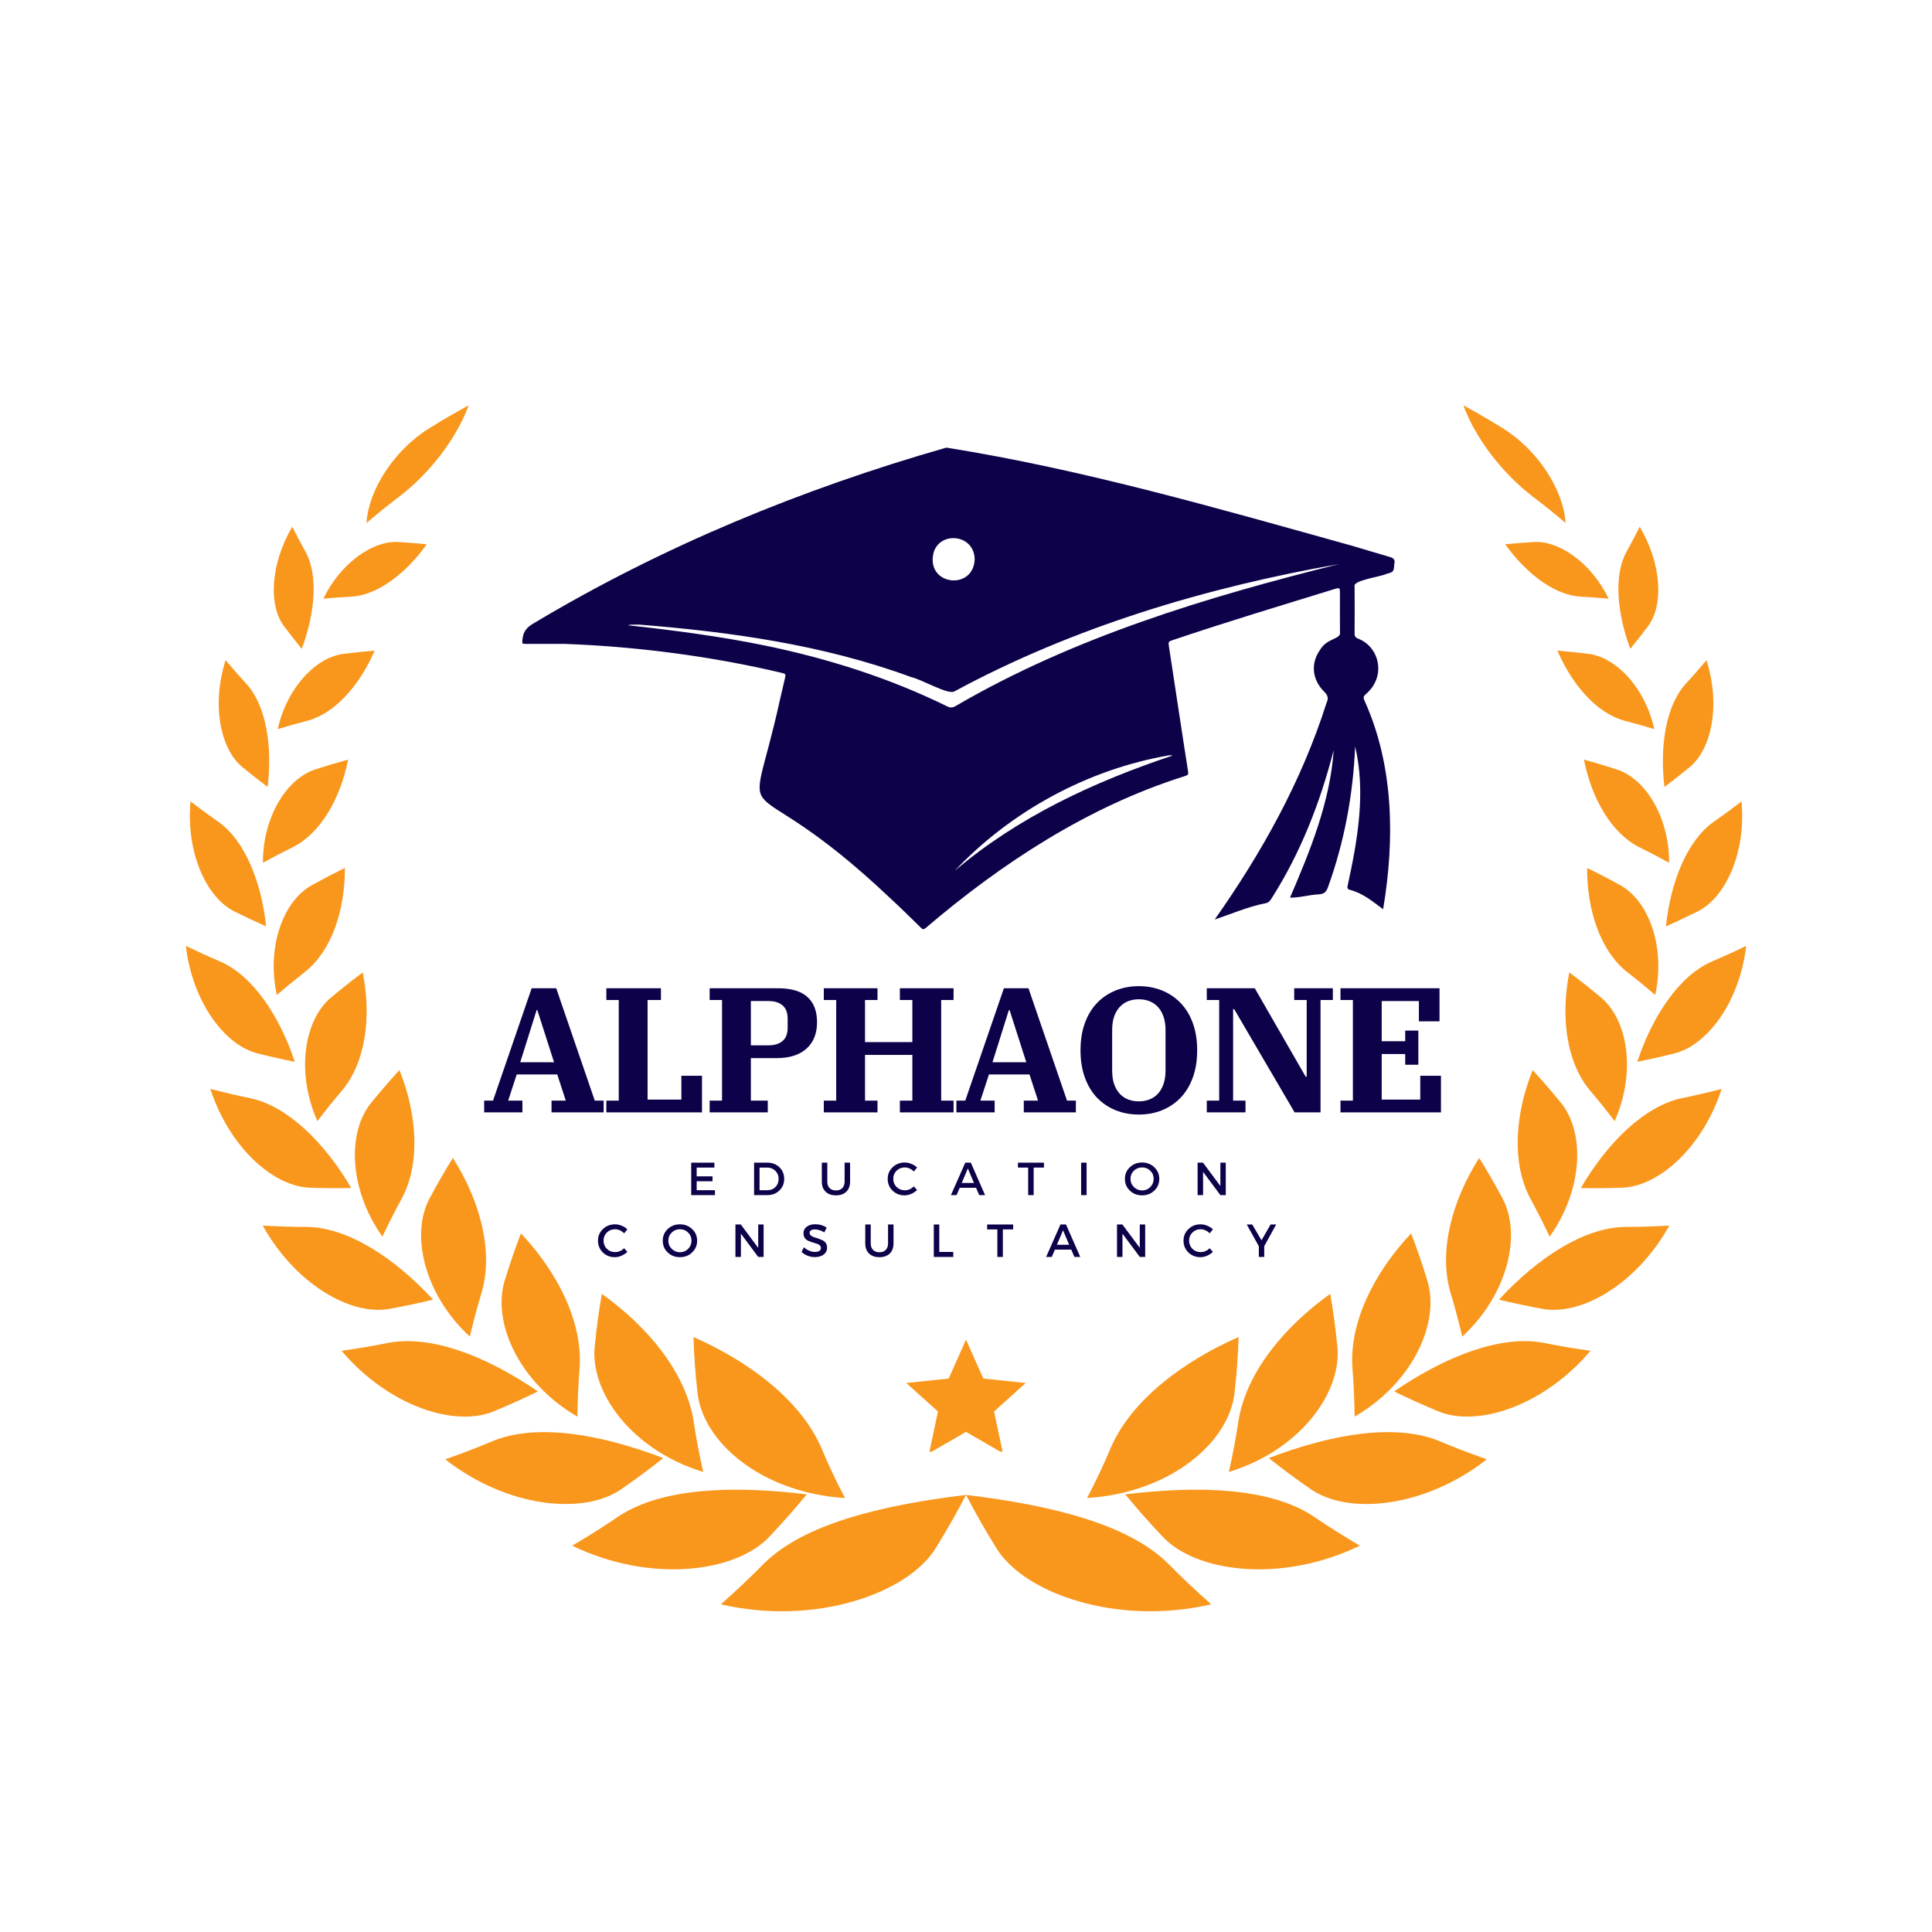 <svg xmlns="http://www.w3.org/2000/svg" xmlns:xlink="http://www.w3.org/1999/xlink" width="500" zoomAndPan="magnify" viewBox="0 0 375 375" height="500" preserveAspectRatio="xMidYMid meet" version="1.0"><defs><g/><clipPath id="66e1cbbda9"><path d="M 284 78.656 L 304 78.656 L 304 102 L 284 102 Z M 284 78.656 " clip-rule="nonzero"/></clipPath><clipPath id="0e16f6dbc6"><path d="M 36.059 183 L 58 183 L 58 207 L 36.059 207 Z M 36.059 183 " clip-rule="nonzero"/></clipPath><clipPath id="83beade9b8"><path d="M 36.059 155 L 52 155 L 52 180 L 36.059 180 Z M 36.059 155 " clip-rule="nonzero"/></clipPath><clipPath id="423ea4a14d"><path d="M 71 78.656 L 91 78.656 L 91 102 L 71 102 Z M 71 78.656 " clip-rule="nonzero"/></clipPath><clipPath id="8eab88ea69"><path d="M 175.91 260.02 L 199.16 260.02 L 199.16 281.77 L 175.91 281.77 Z M 175.91 260.02 " clip-rule="nonzero"/></clipPath><clipPath id="623f058149"><path d="M 101.176 86.883 L 270.676 86.883 L 270.676 180.633 L 101.176 180.633 Z M 101.176 86.883 " clip-rule="nonzero"/></clipPath></defs><path fill="#f9971d" d="M 187.504 290.16 C 189.262 293.543 191.164 296.887 193.207 300.195 C 198.527 309.309 216.84 315.648 235.102 311.395 C 232.16 308.809 229.336 306.141 226.637 303.395 C 219.035 295.957 204.562 292.211 187.496 290.16 Z M 187.504 290.16 " fill-opacity="1" fill-rule="nonzero"/><path fill="#f9971d" d="M 210.992 290.773 C 212.727 287.477 214.289 284.16 215.684 280.812 C 219.75 271.691 229.609 264.262 240.414 259.512 C 240.312 263.008 240.059 266.527 239.652 270.066 C 238.824 279.66 227.453 289.73 211 290.766 Z M 210.992 290.773 " fill-opacity="1" fill-rule="nonzero"/><path fill="#f9971d" d="M 218.41 290.051 C 220.652 292.777 223.004 295.445 225.473 298.059 C 231.996 305.301 248.812 307.355 263.953 300.016 C 260.824 298.188 257.789 296.27 254.844 294.258 C 246.629 288.871 233.141 288.262 218.41 290.051 Z M 218.41 290.051 " fill-opacity="1" fill-rule="nonzero"/><path fill="#f9971d" d="M 238.516 285.711 C 239.289 282.336 239.922 278.965 240.414 275.605 C 241.984 266.387 249.195 257.559 258.195 251.141 C 258.766 254.395 259.219 257.695 259.547 261.043 C 260.66 270.078 252.484 281.441 238.512 285.711 Z M 238.516 285.711 " fill-opacity="1" fill-rule="nonzero"/><path fill="#f9971d" d="M 246.266 283.012 C 248.82 285.039 251.461 287 254.188 288.891 C 261.465 294.18 276.52 292.73 288.59 283.25 C 285.418 282.148 282.305 280.953 279.258 279.664 C 270.809 276.266 258.586 278.301 246.262 283.012 Z M 246.266 283.012 " fill-opacity="1" fill-rule="nonzero"/><path fill="#f9971d" d="M 262.926 274.969 C 262.895 271.719 262.75 268.504 262.492 265.32 C 261.957 256.559 266.73 247.008 273.898 239.398 C 275.012 242.301 276.035 245.262 276.961 248.285 C 279.664 256.414 274.406 268.312 262.934 274.969 Z M 262.926 274.969 " fill-opacity="1" fill-rule="nonzero"/><path fill="#f9971d" d="M 270.602 270.074 C 273.312 271.402 276.086 272.656 278.918 273.836 C 286.535 277.191 299.598 272.977 308.719 262.188 C 305.625 261.758 302.566 261.238 299.551 260.629 C 291.227 259.09 280.512 263.273 270.602 270.074 Z M 270.602 270.074 " fill-opacity="1" fill-rule="nonzero"/><path fill="#f9971d" d="M 283.82 259.438 C 283.129 256.48 282.352 253.574 281.484 250.711 C 279.246 242.809 281.801 233.102 287.109 224.754 C 288.648 227.223 290.113 229.766 291.508 232.371 C 295.441 239.352 292.809 251.152 283.82 259.438 Z M 283.82 259.438 " fill-opacity="1" fill-rule="nonzero"/><path fill="#f9971d" d="M 290.949 252.258 C 293.672 252.922 296.434 253.508 299.23 254.016 C 306.797 255.547 317.707 249.262 324.016 237.883 C 321.102 238.055 318.211 238.141 315.352 238.145 C 307.473 238.277 298.469 244.105 290.949 252.258 Z M 290.949 252.258 " fill-opacity="1" fill-rule="nonzero"/><path fill="#f9971d" d="M 300.785 240.027 C 299.578 237.477 298.312 234.98 296.984 232.543 C 293.43 225.785 294.004 216.387 297.488 207.703 C 299.324 209.699 301.109 211.766 302.848 213.898 C 307.676 219.602 307.355 230.793 300.793 240.027 Z M 300.785 240.027 " fill-opacity="1" fill-rule="nonzero"/><path fill="#f9971d" d="M 306.832 230.59 C 309.434 230.645 312.055 230.625 314.691 230.539 C 321.852 230.426 330.504 222.734 334.172 211.355 C 331.555 212.039 328.941 212.648 326.328 213.18 C 319.172 214.75 312.027 221.734 306.832 230.59 Z M 306.832 230.59 " fill-opacity="1" fill-rule="nonzero"/><path fill="#f9971d" d="M 313.406 217.617 C 311.828 215.543 310.207 213.527 308.539 211.566 C 304.043 206.121 302.887 197.398 304.602 188.75 C 306.621 190.254 308.609 191.824 310.566 193.461 C 315.965 197.801 317.645 208.016 313.406 217.617 Z M 313.406 217.617 " fill-opacity="1" fill-rule="nonzero"/><path fill="#f9971d" d="M 317.793 206.102 C 320.152 205.629 322.52 205.094 324.891 204.496 C 331.352 202.977 337.68 194.473 338.934 183.59 C 336.688 184.684 334.426 185.711 332.16 186.68 C 325.965 189.422 320.773 197.098 317.793 206.094 Z M 317.793 206.102 " fill-opacity="1" fill-rule="nonzero"/><path fill="#f9971d" d="M 321.273 193.133 C 319.457 191.566 317.613 190.055 315.742 188.598 C 310.66 184.531 308.035 176.766 308.059 168.469 C 310.16 169.492 312.242 170.574 314.309 171.715 C 319.977 174.719 323.32 183.672 321.273 193.133 Z M 321.273 193.133 " fill-opacity="1" fill-rule="nonzero"/><path fill="#f9971d" d="M 323.355 179.812 C 325.383 178.914 327.402 177.965 329.41 176.961 C 334.906 174.32 338.945 165.531 338.031 155.555 C 336.219 156.945 334.379 158.293 332.52 159.59 C 327.477 163.215 324.266 171.145 323.348 179.812 Z M 323.355 179.812 " fill-opacity="1" fill-rule="nonzero"/><path fill="#f9971d" d="M 323.977 167.465 C 322.047 166.406 320.102 165.391 318.145 164.426 C 312.809 161.719 308.977 155.113 307.434 147.438 C 309.516 148.008 311.594 148.625 313.668 149.297 C 319.332 151.039 324.004 158.543 323.977 167.457 Z M 323.977 167.465 " fill-opacity="1" fill-rule="nonzero"/><path fill="#f9971d" d="M 323.07 152.75 C 324.684 151.539 326.285 150.285 327.863 148.988 C 332.203 145.531 334.023 136.934 331.23 128.141 C 329.891 129.734 328.527 131.285 327.133 132.801 C 323.367 137.004 322.113 144.793 323.07 152.758 Z M 323.07 152.75 " fill-opacity="1" fill-rule="nonzero"/><path fill="#f9971d" d="M 321.105 141.523 C 319.172 140.934 317.238 140.391 315.305 139.891 C 310.008 138.453 305.242 133.105 302.285 126.285 C 304.266 126.449 306.25 126.656 308.238 126.906 C 313.656 127.508 319.328 133.484 321.105 141.523 Z M 321.105 141.523 " fill-opacity="1" fill-rule="nonzero"/><path fill="#f9971d" d="M 316.438 125.941 C 317.59 124.531 318.723 123.09 319.828 121.621 C 322.883 117.664 322.629 109.648 318.273 102.234 C 317.434 103.914 316.559 105.566 315.656 107.191 C 313.234 111.676 313.84 118.977 316.438 125.934 Z M 316.438 125.941 " fill-opacity="1" fill-rule="nonzero"/><path fill="#f9971d" d="M 312.234 116.199 C 310.402 116.035 308.578 115.902 306.754 115.809 C 301.758 115.492 296.332 111.449 292.156 105.645 C 293.961 105.465 295.777 105.316 297.602 105.207 C 302.57 104.84 308.906 109.277 312.238 116.199 Z M 312.234 116.199 " fill-opacity="1" fill-rule="nonzero"/><g clip-path="url(#66e1cbbda9)"><path fill="#f9971d" d="M 303.887 101.531 C 301.824 99.754 299.703 98.047 297.523 96.398 C 291.633 91.895 286.434 85.172 284.027 78.668 C 286.617 80.07 289.152 81.547 291.633 83.094 C 298.488 87.309 303.52 95.129 303.871 101.531 Z M 303.887 101.531 " fill-opacity="1" fill-rule="nonzero"/></g><path fill="#f9971d" d="M 187.508 290.16 C 185.75 293.543 183.848 296.887 181.805 300.195 C 176.48 309.309 158.168 315.648 139.91 311.395 C 142.852 308.809 145.672 306.141 148.375 303.395 C 155.977 295.957 170.445 292.211 187.512 290.16 Z M 187.508 290.16 " fill-opacity="1" fill-rule="nonzero"/><path fill="#f9971d" d="M 164.016 290.773 C 162.281 287.488 160.723 284.168 159.332 280.82 C 155.266 271.699 145.41 264.27 134.605 259.52 C 134.703 263.016 134.957 266.535 135.363 270.074 C 136.191 279.668 147.562 289.738 164.02 290.773 Z M 164.016 290.773 " fill-opacity="1" fill-rule="nonzero"/><path fill="#f9971d" d="M 156.598 290.051 C 154.359 292.777 152.004 295.445 149.539 298.059 C 143.016 305.301 126.199 307.355 111.059 300.016 C 114.184 298.188 117.219 296.27 120.164 294.258 C 128.383 288.871 141.871 288.262 156.598 290.051 Z M 156.598 290.051 " fill-opacity="1" fill-rule="nonzero"/><path fill="#f9971d" d="M 136.496 285.711 C 135.719 282.336 135.086 278.965 134.594 275.605 C 133.027 266.387 125.816 257.559 116.816 251.141 C 116.242 254.395 115.793 257.695 115.465 261.043 C 114.348 270.078 122.527 281.441 136.5 285.711 Z M 136.496 285.711 " fill-opacity="1" fill-rule="nonzero"/><path fill="#f9971d" d="M 128.742 283.012 C 126.188 285.039 123.547 287 120.82 288.891 C 113.543 294.18 98.492 292.73 86.418 283.25 C 89.594 282.148 92.703 280.953 95.75 279.664 C 104.199 276.266 116.422 278.301 128.75 283.012 Z M 128.742 283.012 " fill-opacity="1" fill-rule="nonzero"/><path fill="#f9971d" d="M 112.082 274.969 C 112.113 271.719 112.258 268.504 112.516 265.32 C 113.051 256.559 108.277 247.008 101.113 239.398 C 99.996 242.301 98.973 245.262 98.047 248.285 C 95.348 256.414 100.605 268.312 112.074 274.969 Z M 112.082 274.969 " fill-opacity="1" fill-rule="nonzero"/><path fill="#f9971d" d="M 104.41 270.074 C 101.699 271.402 98.926 272.656 96.094 273.836 C 88.477 277.191 75.418 272.977 66.297 262.188 C 69.391 261.758 72.449 261.238 75.465 260.629 C 83.793 259.09 94.504 263.273 104.414 270.074 Z M 104.41 270.074 " fill-opacity="1" fill-rule="nonzero"/><path fill="#f9971d" d="M 91.195 259.438 C 91.887 256.48 92.664 253.574 93.531 250.711 C 95.77 242.809 93.215 233.102 87.906 224.754 C 86.367 227.223 84.902 229.766 83.508 232.371 C 79.574 239.352 82.207 251.152 91.195 259.438 Z M 91.195 259.438 " fill-opacity="1" fill-rule="nonzero"/><path fill="#f9971d" d="M 84.066 252.258 C 81.34 252.922 78.578 253.508 75.781 254.016 C 68.219 255.547 57.305 249.262 51 237.883 C 53.914 238.055 56.801 238.141 59.66 238.145 C 67.543 238.277 76.543 244.105 84.066 252.258 Z M 84.066 252.258 " fill-opacity="1" fill-rule="nonzero"/><path fill="#f9971d" d="M 74.227 240.027 C 75.43 237.477 76.699 234.98 78.035 232.543 C 81.59 225.785 81.016 216.387 77.531 207.703 C 75.695 209.699 73.91 211.766 72.172 213.898 C 67.344 219.602 67.664 230.793 74.227 240.027 Z M 74.227 240.027 " fill-opacity="1" fill-rule="nonzero"/><path fill="#f9971d" d="M 68.18 230.59 C 65.578 230.645 62.957 230.625 60.32 230.539 C 53.156 230.426 44.508 222.73 40.836 211.355 C 43.453 212.039 46.07 212.648 48.684 213.18 C 55.836 214.75 62.984 221.734 68.18 230.59 Z M 68.18 230.59 " fill-opacity="1" fill-rule="nonzero"/><path fill="#f9971d" d="M 61.602 217.617 C 63.18 215.543 64.805 213.527 66.473 211.566 C 70.969 206.121 72.125 197.398 70.41 188.75 C 68.391 190.254 66.398 191.824 64.441 193.461 C 59.047 197.801 57.367 208.016 61.602 217.617 Z M 61.602 217.617 " fill-opacity="1" fill-rule="nonzero"/><g clip-path="url(#0e16f6dbc6)"><path fill="#f9971d" d="M 57.219 206.102 C 54.855 205.629 52.488 205.094 50.121 204.496 C 43.656 202.977 37.328 194.473 36.074 183.59 C 38.324 184.684 40.582 185.711 42.852 186.68 C 49.043 189.422 54.238 197.098 57.219 206.094 Z M 57.219 206.102 " fill-opacity="1" fill-rule="nonzero"/></g><path fill="#f9971d" d="M 53.734 193.133 C 55.551 191.566 57.395 190.055 59.262 188.598 C 64.348 184.531 66.969 176.766 66.945 168.469 C 64.848 169.492 62.766 170.574 60.699 171.715 C 55.027 174.719 51.688 183.672 53.73 193.133 Z M 53.734 193.133 " fill-opacity="1" fill-rule="nonzero"/><g clip-path="url(#83beade9b8)"><path fill="#f9971d" d="M 51.66 179.812 C 49.633 178.914 47.617 177.965 45.605 176.961 C 40.102 174.32 36.066 165.531 36.98 155.555 C 38.793 156.945 40.629 158.293 42.492 159.59 C 47.527 163.215 50.738 171.145 51.66 179.812 Z M 51.66 179.812 " fill-opacity="1" fill-rule="nonzero"/></g><path fill="#f9971d" d="M 51.031 167.465 C 52.965 166.406 54.906 165.391 56.863 164.426 C 62.203 161.719 66.035 155.113 67.574 147.438 C 65.496 148.008 63.418 148.625 61.344 149.297 C 55.68 151.039 51.004 158.543 51.031 167.457 Z M 51.031 167.465 " fill-opacity="1" fill-rule="nonzero"/><path fill="#f9971d" d="M 51.949 152.75 C 50.332 151.539 48.734 150.285 47.152 148.984 C 42.812 145.527 40.996 136.93 43.789 128.137 C 45.125 129.73 46.492 131.281 47.883 132.797 C 51.66 137.012 52.906 144.793 51.949 152.75 Z M 51.949 152.75 " fill-opacity="1" fill-rule="nonzero"/><path fill="#f9971d" d="M 53.906 141.523 C 55.836 140.934 57.77 140.391 59.707 139.891 C 65.004 138.453 69.77 133.105 72.723 126.285 C 70.742 126.449 68.758 126.656 66.77 126.906 C 61.352 127.508 55.684 133.484 53.906 141.523 Z M 53.906 141.523 " fill-opacity="1" fill-rule="nonzero"/><path fill="#f9971d" d="M 58.574 125.941 C 57.418 124.531 56.289 123.09 55.184 121.621 C 52.125 117.664 52.379 109.648 56.734 102.234 C 57.578 103.914 58.449 105.566 59.352 107.191 C 61.773 111.676 61.168 118.977 58.574 125.934 Z M 58.574 125.941 " fill-opacity="1" fill-rule="nonzero"/><path fill="#f9971d" d="M 62.77 116.199 C 64.602 116.035 66.426 115.902 68.25 115.809 C 73.246 115.492 78.672 111.449 82.848 105.645 C 81.043 105.465 79.227 105.316 77.398 105.207 C 72.434 104.84 66.098 109.277 62.766 116.199 Z M 62.77 116.199 " fill-opacity="1" fill-rule="nonzero"/><g clip-path="url(#423ea4a14d)"><path fill="#f9971d" d="M 71.121 101.531 C 73.188 99.754 75.309 98.047 77.488 96.398 C 83.379 91.895 88.574 85.172 90.98 78.668 C 88.387 80.07 85.855 81.547 83.379 83.094 C 76.52 87.309 71.492 95.129 71.137 101.531 Z M 71.121 101.531 " fill-opacity="1" fill-rule="nonzero"/></g><g clip-path="url(#8eab88ea69)"><path fill="#f9971d" d="M 187.5 260.02 L 190.863 267.574 L 199.09 268.438 L 192.945 273.973 L 194.66 282.062 L 187.5 277.93 L 180.34 282.062 L 182.055 273.973 L 175.91 268.438 L 184.137 267.574 L 187.5 260.02 " fill-opacity="1" fill-rule="nonzero"/></g><g clip-path="url(#623f058149)"><path fill="#0d0149" d="M 269.801 108.121 C 267.387 107.422 264.988 106.68 262.578 105.973 C 236.578 98.738 210.281 91.113 183.684 86.883 C 155.66 94.898 128.508 106.059 103.473 121.051 C 102.25 121.777 101.578 122.59 101.43 123.977 C 101.32 124.988 101.242 124.984 102.32 124.984 C 104.555 124.988 106.785 124.984 109.762 124.984 C 123.516 125.492 138.121 127.375 151.645 130.582 C 152.539 130.789 152.543 130.836 152.348 131.703 C 152.051 133.027 151.738 134.352 151.422 135.672 C 144.996 164.914 142.879 146.07 172.676 174.227 C 174.742 176.133 176.746 178.105 178.75 180.074 C 179.129 180.449 179.305 180.441 179.715 180.09 C 194.473 167.52 211.109 156.621 229.699 150.73 C 230.73 150.418 230.719 150.406 230.531 149.27 C 229.289 141.402 228.133 133.52 226.914 125.645 C 226.746 124.539 226.727 124.539 227.758 124.199 C 238.098 120.711 248.543 117.562 258.969 114.352 C 260.07 114.012 260.078 114.023 260.082 115.227 C 260.082 117.707 260.062 120.188 260.09 122.668 C 260.355 124.172 257.562 123.723 256.148 126.258 C 254.387 128.793 254.684 131.945 257.023 134.25 C 257.742 134.957 257.895 135.562 257.488 136.406 C 252.633 151.668 244.945 165.457 235.773 178.48 C 239.062 177.375 242.266 175.969 245.707 175.305 C 246.312 175.172 246.574 174.766 246.863 174.297 C 252.484 165.457 256.27 155.707 258.867 145.598 C 258.191 155.594 254.316 165.109 250.391 174.227 C 252.27 174.27 254.133 173.664 256.016 173.59 C 256.992 173.516 257.438 173.129 257.75 172.223 C 260.934 163.441 262.645 154.211 263.031 144.887 C 265.133 153.773 263.512 163.027 261.598 171.809 C 261.492 172.301 261.473 172.57 262.02 172.723 C 264.535 173.352 266.434 174.988 268.461 176.477 C 270.734 163.012 270.566 148.586 264.828 135.949 C 264.59 135.426 264.625 135.148 265.113 134.73 C 269.25 131.164 267.605 125.461 263.625 123.969 C 263.141 123.785 262.922 123.531 262.926 122.977 C 262.949 119.918 262.945 116.859 262.926 113.801 C 262.551 112.641 267.988 111.953 269.035 111.414 C 270.52 111 270.52 111.016 270.633 109.441 C 270.828 108.691 270.52 108.309 269.801 108.121 Z M 189.184 108.566 C 188.953 114.312 180.871 113.742 181.035 108.523 C 181.137 102.996 189.105 103.184 189.184 108.566 Z M 227.023 146.59 C 227.293 146.617 227.453 146.629 227.617 146.645 C 212.363 151.742 197.602 158.559 185.27 169.062 C 196.227 157.426 211.211 149.285 227.023 146.59 Z M 185.559 137 C 184.977 137.367 184.5 137.426 183.848 137.105 C 172.598 131.582 160.734 127.832 148.488 125.297 C 139.703 123.5 130.785 122.344 121.879 121.363 C 122.5 121.172 123.145 121.262 123.781 121.246 C 123.785 121.234 123.785 121.223 123.789 121.215 C 141.766 122.633 159.859 125.156 176.855 131.422 C 178.766 131.812 183.93 134.848 185.199 134.227 C 208.332 121.715 234.152 114 259.91 109.484 C 234.254 115.887 208.531 123.621 185.559 137 Z M 185.559 137 " fill-opacity="1" fill-rule="nonzero"/></g><g fill="#0d0149" fill-opacity="1"><g transform="translate(133.334, 231.97)"><g><path d="M 5.328 -5.344 L 1.891 -5.344 L 1.891 -3.641 L 4.969 -3.641 L 4.969 -2.688 L 1.891 -2.688 L 1.891 -0.953 L 5.438 -0.953 L 5.438 0 L 0.828 0 L 0.828 -6.297 L 5.328 -6.297 Z M 5.328 -5.344 "/></g></g></g><g fill="#0d0149" fill-opacity="1"><g transform="translate(145.538, 231.97)"><g><path d="M 0.828 -6.297 L 3.406 -6.297 C 4.352 -6.297 5.133 -6 5.75 -5.406 C 6.363 -4.812 6.672 -4.055 6.672 -3.141 C 6.672 -2.234 6.359 -1.484 5.734 -0.891 C 5.117 -0.297 4.336 0 3.391 0 L 0.828 0 Z M 1.891 -5.344 L 1.891 -0.953 L 3.438 -0.953 C 4.051 -0.953 4.562 -1.156 4.969 -1.562 C 5.383 -1.977 5.594 -2.504 5.594 -3.141 C 5.594 -3.773 5.379 -4.301 4.953 -4.719 C 4.535 -5.133 4.016 -5.344 3.391 -5.344 Z M 1.891 -5.344 "/></g></g></g><g fill="#0d0149" fill-opacity="1"><g transform="translate(158.813, 231.97)"><g><path d="M 6.188 -6.297 L 6.188 -2.609 C 6.188 -1.785 5.941 -1.133 5.453 -0.656 C 4.961 -0.188 4.289 0.047 3.438 0.047 C 2.594 0.047 1.926 -0.188 1.438 -0.656 C 0.945 -1.133 0.703 -1.785 0.703 -2.609 L 0.703 -6.297 L 1.766 -6.297 L 1.766 -2.609 C 1.766 -2.078 1.914 -1.66 2.219 -1.359 C 2.52 -1.055 2.93 -0.906 3.453 -0.906 C 3.973 -0.906 4.379 -1.055 4.672 -1.359 C 4.973 -1.66 5.125 -2.078 5.125 -2.609 L 5.125 -6.297 Z M 6.188 -6.297 "/></g></g></g><g fill="#0d0149" fill-opacity="1"><g transform="translate(171.989, 231.97)"><g><path d="M 3.625 -6.328 C 4.062 -6.328 4.488 -6.238 4.906 -6.062 C 5.332 -5.895 5.703 -5.66 6.016 -5.359 L 5.391 -4.578 C 5.16 -4.828 4.891 -5.02 4.578 -5.156 C 4.266 -5.301 3.953 -5.375 3.641 -5.375 C 3.004 -5.375 2.469 -5.16 2.031 -4.734 C 1.602 -4.305 1.391 -3.785 1.391 -3.172 C 1.391 -2.547 1.602 -2.016 2.031 -1.578 C 2.469 -1.148 3.004 -0.938 3.641 -0.938 C 4.285 -0.938 4.867 -1.188 5.391 -1.688 L 6.016 -0.984 C 5.691 -0.672 5.312 -0.422 4.875 -0.234 C 4.445 -0.047 4.016 0.047 3.578 0.047 C 2.66 0.047 1.883 -0.258 1.25 -0.875 C 0.625 -1.488 0.312 -2.25 0.312 -3.156 C 0.312 -4.051 0.629 -4.801 1.266 -5.406 C 1.898 -6.02 2.688 -6.328 3.625 -6.328 Z M 3.625 -6.328 "/></g></g></g><g fill="#0d0149" fill-opacity="1"><g transform="translate(184.562, 231.97)"><g><path d="M 4.891 -1.422 L 1.719 -1.422 L 1.109 0 L 0.016 0 L 2.797 -6.297 L 3.875 -6.297 L 6.641 0 L 5.5 0 Z M 4.484 -2.359 L 3.297 -5.172 L 2.109 -2.359 Z M 4.484 -2.359 "/></g></g></g><g fill="#0d0149" fill-opacity="1"><g transform="translate(197.505, 231.97)"><g><path d="M 5.125 -5.344 L 3.125 -5.344 L 3.125 0 L 2.062 0 L 2.062 -5.344 L 0.078 -5.344 L 0.078 -6.297 L 5.125 -6.297 Z M 5.125 -5.344 "/></g></g></g><g fill="#0d0149" fill-opacity="1"><g transform="translate(209.016, 231.97)"><g><path d="M 1.891 0 L 0.828 0 L 0.828 -6.297 L 1.891 -6.297 Z M 1.891 0 "/></g></g></g><g fill="#0d0149" fill-opacity="1"><g transform="translate(218.034, 231.97)"><g><path d="M 1.266 -5.406 C 1.91 -6.02 2.703 -6.328 3.641 -6.328 C 4.586 -6.328 5.379 -6.02 6.016 -5.406 C 6.66 -4.801 6.984 -4.047 6.984 -3.141 C 6.984 -2.242 6.66 -1.488 6.016 -0.875 C 5.379 -0.258 4.586 0.047 3.641 0.047 C 2.703 0.047 1.91 -0.258 1.266 -0.875 C 0.629 -1.488 0.312 -2.242 0.312 -3.141 C 0.312 -4.047 0.629 -4.801 1.266 -5.406 Z M 3.656 -5.375 C 3.031 -5.375 2.492 -5.16 2.047 -4.734 C 1.609 -4.305 1.391 -3.781 1.391 -3.156 C 1.391 -2.531 1.613 -2 2.062 -1.562 C 2.508 -1.125 3.039 -0.906 3.656 -0.906 C 4.27 -0.906 4.797 -1.125 5.234 -1.562 C 5.672 -2 5.891 -2.531 5.891 -3.156 C 5.891 -3.781 5.672 -4.305 5.234 -4.734 C 4.797 -5.16 4.27 -5.375 3.656 -5.375 Z M 3.656 -5.375 "/></g></g></g><g fill="#0d0149" fill-opacity="1"><g transform="translate(231.624, 231.97)"><g><path d="M 6.297 0 L 5.25 0 L 1.891 -4.516 L 1.891 0 L 0.828 0 L 0.828 -6.297 L 1.875 -6.297 L 5.25 -1.766 L 5.25 -6.297 L 6.297 -6.297 Z M 6.297 0 "/></g></g></g><g fill="#0d0149" fill-opacity="1"><g transform="translate(115.756, 243.97)"><g><path d="M 3.625 -6.328 C 4.062 -6.328 4.488 -6.238 4.906 -6.062 C 5.332 -5.895 5.703 -5.66 6.016 -5.359 L 5.391 -4.578 C 5.16 -4.828 4.891 -5.02 4.578 -5.156 C 4.266 -5.301 3.953 -5.375 3.641 -5.375 C 3.004 -5.375 2.469 -5.16 2.031 -4.734 C 1.602 -4.305 1.391 -3.785 1.391 -3.172 C 1.391 -2.547 1.602 -2.016 2.031 -1.578 C 2.469 -1.148 3.004 -0.938 3.641 -0.938 C 4.285 -0.938 4.867 -1.188 5.391 -1.688 L 6.016 -0.984 C 5.691 -0.672 5.312 -0.422 4.875 -0.234 C 4.445 -0.047 4.016 0.047 3.578 0.047 C 2.66 0.047 1.883 -0.258 1.25 -0.875 C 0.625 -1.488 0.312 -2.25 0.312 -3.156 C 0.312 -4.051 0.629 -4.801 1.266 -5.406 C 1.898 -6.02 2.688 -6.328 3.625 -6.328 Z M 3.625 -6.328 "/></g></g></g><g fill="#0d0149" fill-opacity="1"><g transform="translate(128.329, 243.97)"><g><path d="M 1.266 -5.406 C 1.91 -6.02 2.703 -6.328 3.641 -6.328 C 4.586 -6.328 5.379 -6.02 6.016 -5.406 C 6.66 -4.801 6.984 -4.047 6.984 -3.141 C 6.984 -2.242 6.66 -1.488 6.016 -0.875 C 5.379 -0.258 4.586 0.047 3.641 0.047 C 2.703 0.047 1.91 -0.258 1.266 -0.875 C 0.629 -1.488 0.312 -2.242 0.312 -3.141 C 0.312 -4.047 0.629 -4.801 1.266 -5.406 Z M 3.656 -5.375 C 3.031 -5.375 2.492 -5.16 2.047 -4.734 C 1.609 -4.305 1.391 -3.781 1.391 -3.156 C 1.391 -2.531 1.613 -2 2.062 -1.562 C 2.508 -1.125 3.039 -0.906 3.656 -0.906 C 4.27 -0.906 4.797 -1.125 5.234 -1.562 C 5.672 -2 5.891 -2.531 5.891 -3.156 C 5.891 -3.781 5.672 -4.305 5.234 -4.734 C 4.797 -5.16 4.27 -5.375 3.656 -5.375 Z M 3.656 -5.375 "/></g></g></g><g fill="#0d0149" fill-opacity="1"><g transform="translate(141.919, 243.97)"><g><path d="M 6.297 0 L 5.25 0 L 1.891 -4.516 L 1.891 0 L 0.828 0 L 0.828 -6.297 L 1.875 -6.297 L 5.25 -1.766 L 5.25 -6.297 L 6.297 -6.297 Z M 6.297 0 "/></g></g></g><g fill="#0d0149" fill-opacity="1"><g transform="translate(155.347, 243.97)"><g><path d="M 2.891 -6.344 C 3.711 -6.344 4.453 -6.129 5.109 -5.703 L 4.656 -4.766 C 4.02 -5.148 3.406 -5.344 2.812 -5.344 C 2.5 -5.344 2.25 -5.285 2.062 -5.172 C 1.883 -5.055 1.797 -4.895 1.797 -4.688 C 1.797 -4.477 1.879 -4.301 2.047 -4.156 C 2.211 -4.008 2.422 -3.898 2.672 -3.828 C 2.922 -3.754 3.191 -3.664 3.484 -3.562 C 3.785 -3.457 4.062 -3.348 4.312 -3.234 C 4.562 -3.117 4.77 -2.938 4.938 -2.688 C 5.102 -2.438 5.188 -2.133 5.188 -1.781 C 5.188 -1.227 4.961 -0.785 4.516 -0.453 C 4.078 -0.129 3.508 0.031 2.812 0.031 C 2.332 0.031 1.863 -0.055 1.406 -0.234 C 0.957 -0.41 0.566 -0.656 0.234 -0.969 L 0.688 -1.875 C 1.008 -1.582 1.359 -1.359 1.734 -1.203 C 2.117 -1.047 2.484 -0.969 2.828 -0.969 C 3.203 -0.969 3.488 -1.035 3.688 -1.172 C 3.895 -1.305 4 -1.492 4 -1.734 C 4 -1.941 3.914 -2.117 3.75 -2.266 C 3.582 -2.422 3.375 -2.531 3.125 -2.594 C 2.875 -2.664 2.598 -2.75 2.297 -2.844 C 2.004 -2.945 1.734 -3.051 1.484 -3.156 C 1.234 -3.27 1.023 -3.445 0.859 -3.688 C 0.691 -3.938 0.609 -4.238 0.609 -4.594 C 0.609 -5.125 0.816 -5.547 1.234 -5.859 C 1.648 -6.18 2.203 -6.344 2.891 -6.344 Z M 2.891 -6.344 "/></g></g></g><g fill="#0d0149" fill-opacity="1"><g transform="translate(167.245, 243.97)"><g><path d="M 6.188 -6.297 L 6.188 -2.609 C 6.188 -1.785 5.941 -1.133 5.453 -0.656 C 4.961 -0.188 4.289 0.047 3.438 0.047 C 2.594 0.047 1.926 -0.188 1.438 -0.656 C 0.945 -1.133 0.703 -1.785 0.703 -2.609 L 0.703 -6.297 L 1.766 -6.297 L 1.766 -2.609 C 1.766 -2.078 1.914 -1.66 2.219 -1.359 C 2.52 -1.055 2.93 -0.906 3.453 -0.906 C 3.973 -0.906 4.379 -1.055 4.672 -1.359 C 4.973 -1.66 5.125 -2.078 5.125 -2.609 L 5.125 -6.297 Z M 6.188 -6.297 "/></g></g></g><g fill="#0d0149" fill-opacity="1"><g transform="translate(180.421, 243.97)"><g><path d="M 1.891 -0.969 L 4.609 -0.969 L 4.609 0 L 0.828 0 L 0.828 -6.297 L 1.891 -6.297 Z M 1.891 -0.969 "/></g></g></g><g fill="#0d0149" fill-opacity="1"><g transform="translate(191.527, 243.97)"><g><path d="M 5.125 -5.344 L 3.125 -5.344 L 3.125 0 L 2.062 0 L 2.062 -5.344 L 0.078 -5.344 L 0.078 -6.297 L 5.125 -6.297 Z M 5.125 -5.344 "/></g></g></g><g fill="#0d0149" fill-opacity="1"><g transform="translate(203.038, 243.97)"><g><path d="M 4.891 -1.422 L 1.719 -1.422 L 1.109 0 L 0.016 0 L 2.797 -6.297 L 3.875 -6.297 L 6.641 0 L 5.5 0 Z M 4.484 -2.359 L 3.297 -5.172 L 2.109 -2.359 Z M 4.484 -2.359 "/></g></g></g><g fill="#0d0149" fill-opacity="1"><g transform="translate(215.981, 243.97)"><g><path d="M 6.297 0 L 5.25 0 L 1.891 -4.516 L 1.891 0 L 0.828 0 L 0.828 -6.297 L 1.875 -6.297 L 5.25 -1.766 L 5.25 -6.297 L 6.297 -6.297 Z M 6.297 0 "/></g></g></g><g fill="#0d0149" fill-opacity="1"><g transform="translate(229.409, 243.97)"><g><path d="M 3.625 -6.328 C 4.062 -6.328 4.488 -6.238 4.906 -6.062 C 5.332 -5.895 5.703 -5.66 6.016 -5.359 L 5.391 -4.578 C 5.16 -4.828 4.891 -5.02 4.578 -5.156 C 4.266 -5.301 3.953 -5.375 3.641 -5.375 C 3.004 -5.375 2.469 -5.16 2.031 -4.734 C 1.602 -4.305 1.391 -3.785 1.391 -3.172 C 1.391 -2.547 1.602 -2.016 2.031 -1.578 C 2.469 -1.148 3.004 -0.938 3.641 -0.938 C 4.285 -0.938 4.867 -1.188 5.391 -1.688 L 6.016 -0.984 C 5.691 -0.672 5.312 -0.422 4.875 -0.234 C 4.445 -0.047 4.016 0.047 3.578 0.047 C 2.66 0.047 1.883 -0.258 1.25 -0.875 C 0.625 -1.488 0.312 -2.25 0.312 -3.156 C 0.312 -4.051 0.629 -4.801 1.266 -5.406 C 1.898 -6.02 2.688 -6.328 3.625 -6.328 Z M 3.625 -6.328 "/></g></g></g><g fill="#0d0149" fill-opacity="1"><g transform="translate(241.982, 243.97)"><g><path d="M 3.406 -2.094 L 3.406 0 L 2.359 0 L 2.359 -2.062 L 0.016 -6.297 L 1.078 -6.297 L 2.875 -3.234 L 4.641 -6.297 L 5.719 -6.297 Z M 3.406 -2.094 "/></g></g></g><g fill="#0d0149" fill-opacity="1"><g transform="translate(254.026, 243.97)"><g/></g></g><g fill="#0d0149" fill-opacity="1"><g transform="translate(93.493, 215.913)"><g><path d="M 0.484 -2.281 L 2.203 -2.281 L 9.703 -24.094 L 14.469 -24.094 L 21.953 -2.281 L 23.672 -2.281 L 23.672 0 L 13.562 0 L 13.562 -2.281 L 16.328 -2.281 L 14.672 -7.359 L 6.797 -7.359 L 5.141 -2.281 L 7.906 -2.281 L 7.906 0 L 0.484 0 Z M 7.484 -9.734 L 14.047 -9.734 L 10.797 -19.875 L 10.672 -19.875 Z M 7.484 -9.734 "/></g></g></g><g fill="#0d0149" fill-opacity="1"><g transform="translate(116.271, 215.913)"><g><path d="M 1.422 -2.281 L 3.828 -2.281 L 3.828 -21.812 L 1.422 -21.812 L 1.422 -24.094 L 12.016 -24.094 L 12.016 -21.812 L 9.422 -21.812 L 9.422 -2.484 L 15.984 -2.484 L 15.984 -7.109 L 19.984 -7.109 L 19.984 0 L 1.422 0 Z M 1.422 -2.281 "/></g></g></g><g fill="#0d0149" fill-opacity="1"><g transform="translate(136.321, 215.913)"><g><path d="M 1.422 -2.281 L 3.828 -2.281 L 3.828 -21.812 L 1.422 -21.812 L 1.422 -24.094 L 14.703 -24.094 C 17.234 -24.094 19.125 -23.535 20.375 -22.422 C 21.633 -21.305 22.266 -19.664 22.266 -17.5 C 22.266 -15.312 21.582 -13.602 20.219 -12.375 C 18.863 -11.145 16.922 -10.531 14.391 -10.531 L 9.422 -10.531 L 9.422 -2.281 L 12.703 -2.281 L 12.703 0 L 1.422 0 Z M 9.422 -13.016 L 12.844 -13.016 C 14.008 -13.016 14.922 -13.297 15.578 -13.859 C 16.234 -14.422 16.562 -15.273 16.562 -16.422 L 16.562 -18.188 C 16.562 -19.344 16.234 -20.203 15.578 -20.766 C 14.922 -21.328 14.008 -21.609 12.844 -21.609 L 9.422 -21.609 Z M 9.422 -13.016 "/></g></g></g><g fill="#0d0149" fill-opacity="1"><g transform="translate(158.478, 215.913)"><g><path d="M 1.422 -2.281 L 3.828 -2.281 L 3.828 -21.812 L 1.422 -21.812 L 1.422 -24.094 L 11.844 -24.094 L 11.844 -21.812 L 9.422 -21.812 L 9.422 -13.641 L 18.609 -13.641 L 18.609 -21.812 L 16.188 -21.812 L 16.188 -24.094 L 26.609 -24.094 L 26.609 -21.812 L 24.203 -21.812 L 24.203 -2.281 L 26.609 -2.281 L 26.609 0 L 16.188 0 L 16.188 -2.281 L 18.609 -2.281 L 18.609 -11.156 L 9.422 -11.156 L 9.422 -2.281 L 11.844 -2.281 L 11.844 0 L 1.422 0 Z M 1.422 -2.281 "/></g></g></g><g fill="#0d0149" fill-opacity="1"><g transform="translate(185.155, 215.913)"><g><path d="M 0.484 -2.281 L 2.203 -2.281 L 9.703 -24.094 L 14.469 -24.094 L 21.953 -2.281 L 23.672 -2.281 L 23.672 0 L 13.562 0 L 13.562 -2.281 L 16.328 -2.281 L 14.672 -7.359 L 6.797 -7.359 L 5.141 -2.281 L 7.906 -2.281 L 7.906 0 L 0.484 0 Z M 7.484 -9.734 L 14.047 -9.734 L 10.797 -19.875 L 10.672 -19.875 Z M 7.484 -9.734 "/></g></g></g><g fill="#0d0149" fill-opacity="1"><g transform="translate(207.932, 215.913)"><g><path d="M 13.109 -2.141 C 13.828 -2.141 14.492 -2.254 15.109 -2.484 C 15.734 -2.711 16.281 -3.066 16.75 -3.547 C 17.227 -4.035 17.602 -4.66 17.875 -5.422 C 18.156 -6.18 18.297 -7.086 18.297 -8.141 L 18.297 -15.953 C 18.297 -17.004 18.156 -17.91 17.875 -18.672 C 17.602 -19.43 17.227 -20.051 16.75 -20.531 C 16.281 -21.02 15.734 -21.379 15.109 -21.609 C 14.492 -21.836 13.828 -21.953 13.109 -21.953 C 12.398 -21.953 11.734 -21.836 11.109 -21.609 C 10.492 -21.379 9.945 -21.02 9.469 -20.531 C 9 -20.051 8.625 -19.43 8.344 -18.672 C 8.07 -17.91 7.938 -17.004 7.938 -15.953 L 7.938 -8.141 C 7.938 -7.086 8.07 -6.18 8.344 -5.422 C 8.625 -4.66 9 -4.035 9.469 -3.547 C 9.945 -3.066 10.492 -2.711 11.109 -2.484 C 11.734 -2.254 12.398 -2.141 13.109 -2.141 Z M 13.109 0.422 C 11.504 0.422 10.008 0.145 8.625 -0.406 C 7.25 -0.969 6.051 -1.77 5.031 -2.812 C 4.02 -3.863 3.227 -5.164 2.656 -6.719 C 2.082 -8.27 1.797 -10.047 1.797 -12.047 C 1.797 -14.047 2.082 -15.82 2.656 -17.375 C 3.227 -18.926 4.02 -20.223 5.031 -21.266 C 6.051 -22.316 7.25 -23.117 8.625 -23.672 C 10.008 -24.223 11.504 -24.5 13.109 -24.5 C 14.723 -24.5 16.219 -24.223 17.594 -23.672 C 18.977 -23.117 20.176 -22.316 21.188 -21.266 C 22.207 -20.223 23.004 -18.926 23.578 -17.375 C 24.148 -15.82 24.438 -14.047 24.438 -12.047 C 24.438 -10.047 24.148 -8.27 23.578 -6.719 C 23.004 -5.164 22.207 -3.863 21.188 -2.812 C 20.176 -1.77 18.977 -0.969 17.594 -0.406 C 16.219 0.145 14.723 0.422 13.109 0.422 Z M 13.109 0.422 "/></g></g></g><g fill="#0d0149" fill-opacity="1"><g transform="translate(232.815, 215.913)"><g><path d="M 1.422 -2.281 L 3.828 -2.281 L 3.828 -21.812 L 1.422 -21.812 L 1.422 -24.094 L 10.734 -24.094 L 20.609 -6.938 L 20.812 -6.938 L 20.812 -21.812 L 18.391 -21.812 L 18.391 -24.094 L 25.891 -24.094 L 25.891 -21.812 L 23.5 -21.812 L 23.5 0 L 18.469 0 L 6.734 -20.047 L 6.531 -20.047 L 6.531 -2.281 L 8.938 -2.281 L 8.938 0 L 1.422 0 Z M 1.422 -2.281 "/></g></g></g><g fill="#0d0149" fill-opacity="1"><g transform="translate(258.767, 215.913)"><g><path d="M 1.422 -2.281 L 3.828 -2.281 L 3.828 -21.812 L 1.422 -21.812 L 1.422 -24.094 L 20.641 -24.094 L 20.641 -17.672 L 16.641 -17.672 L 16.641 -21.609 L 9.422 -21.609 L 9.422 -13.812 L 13.984 -13.812 L 13.984 -15.875 L 16.531 -15.875 L 16.531 -9.25 L 13.984 -9.25 L 13.984 -11.328 L 9.422 -11.328 L 9.422 -2.484 L 16.906 -2.484 L 16.906 -7.109 L 20.922 -7.109 L 20.922 0 L 1.422 0 Z M 1.422 -2.281 "/></g></g></g></svg>